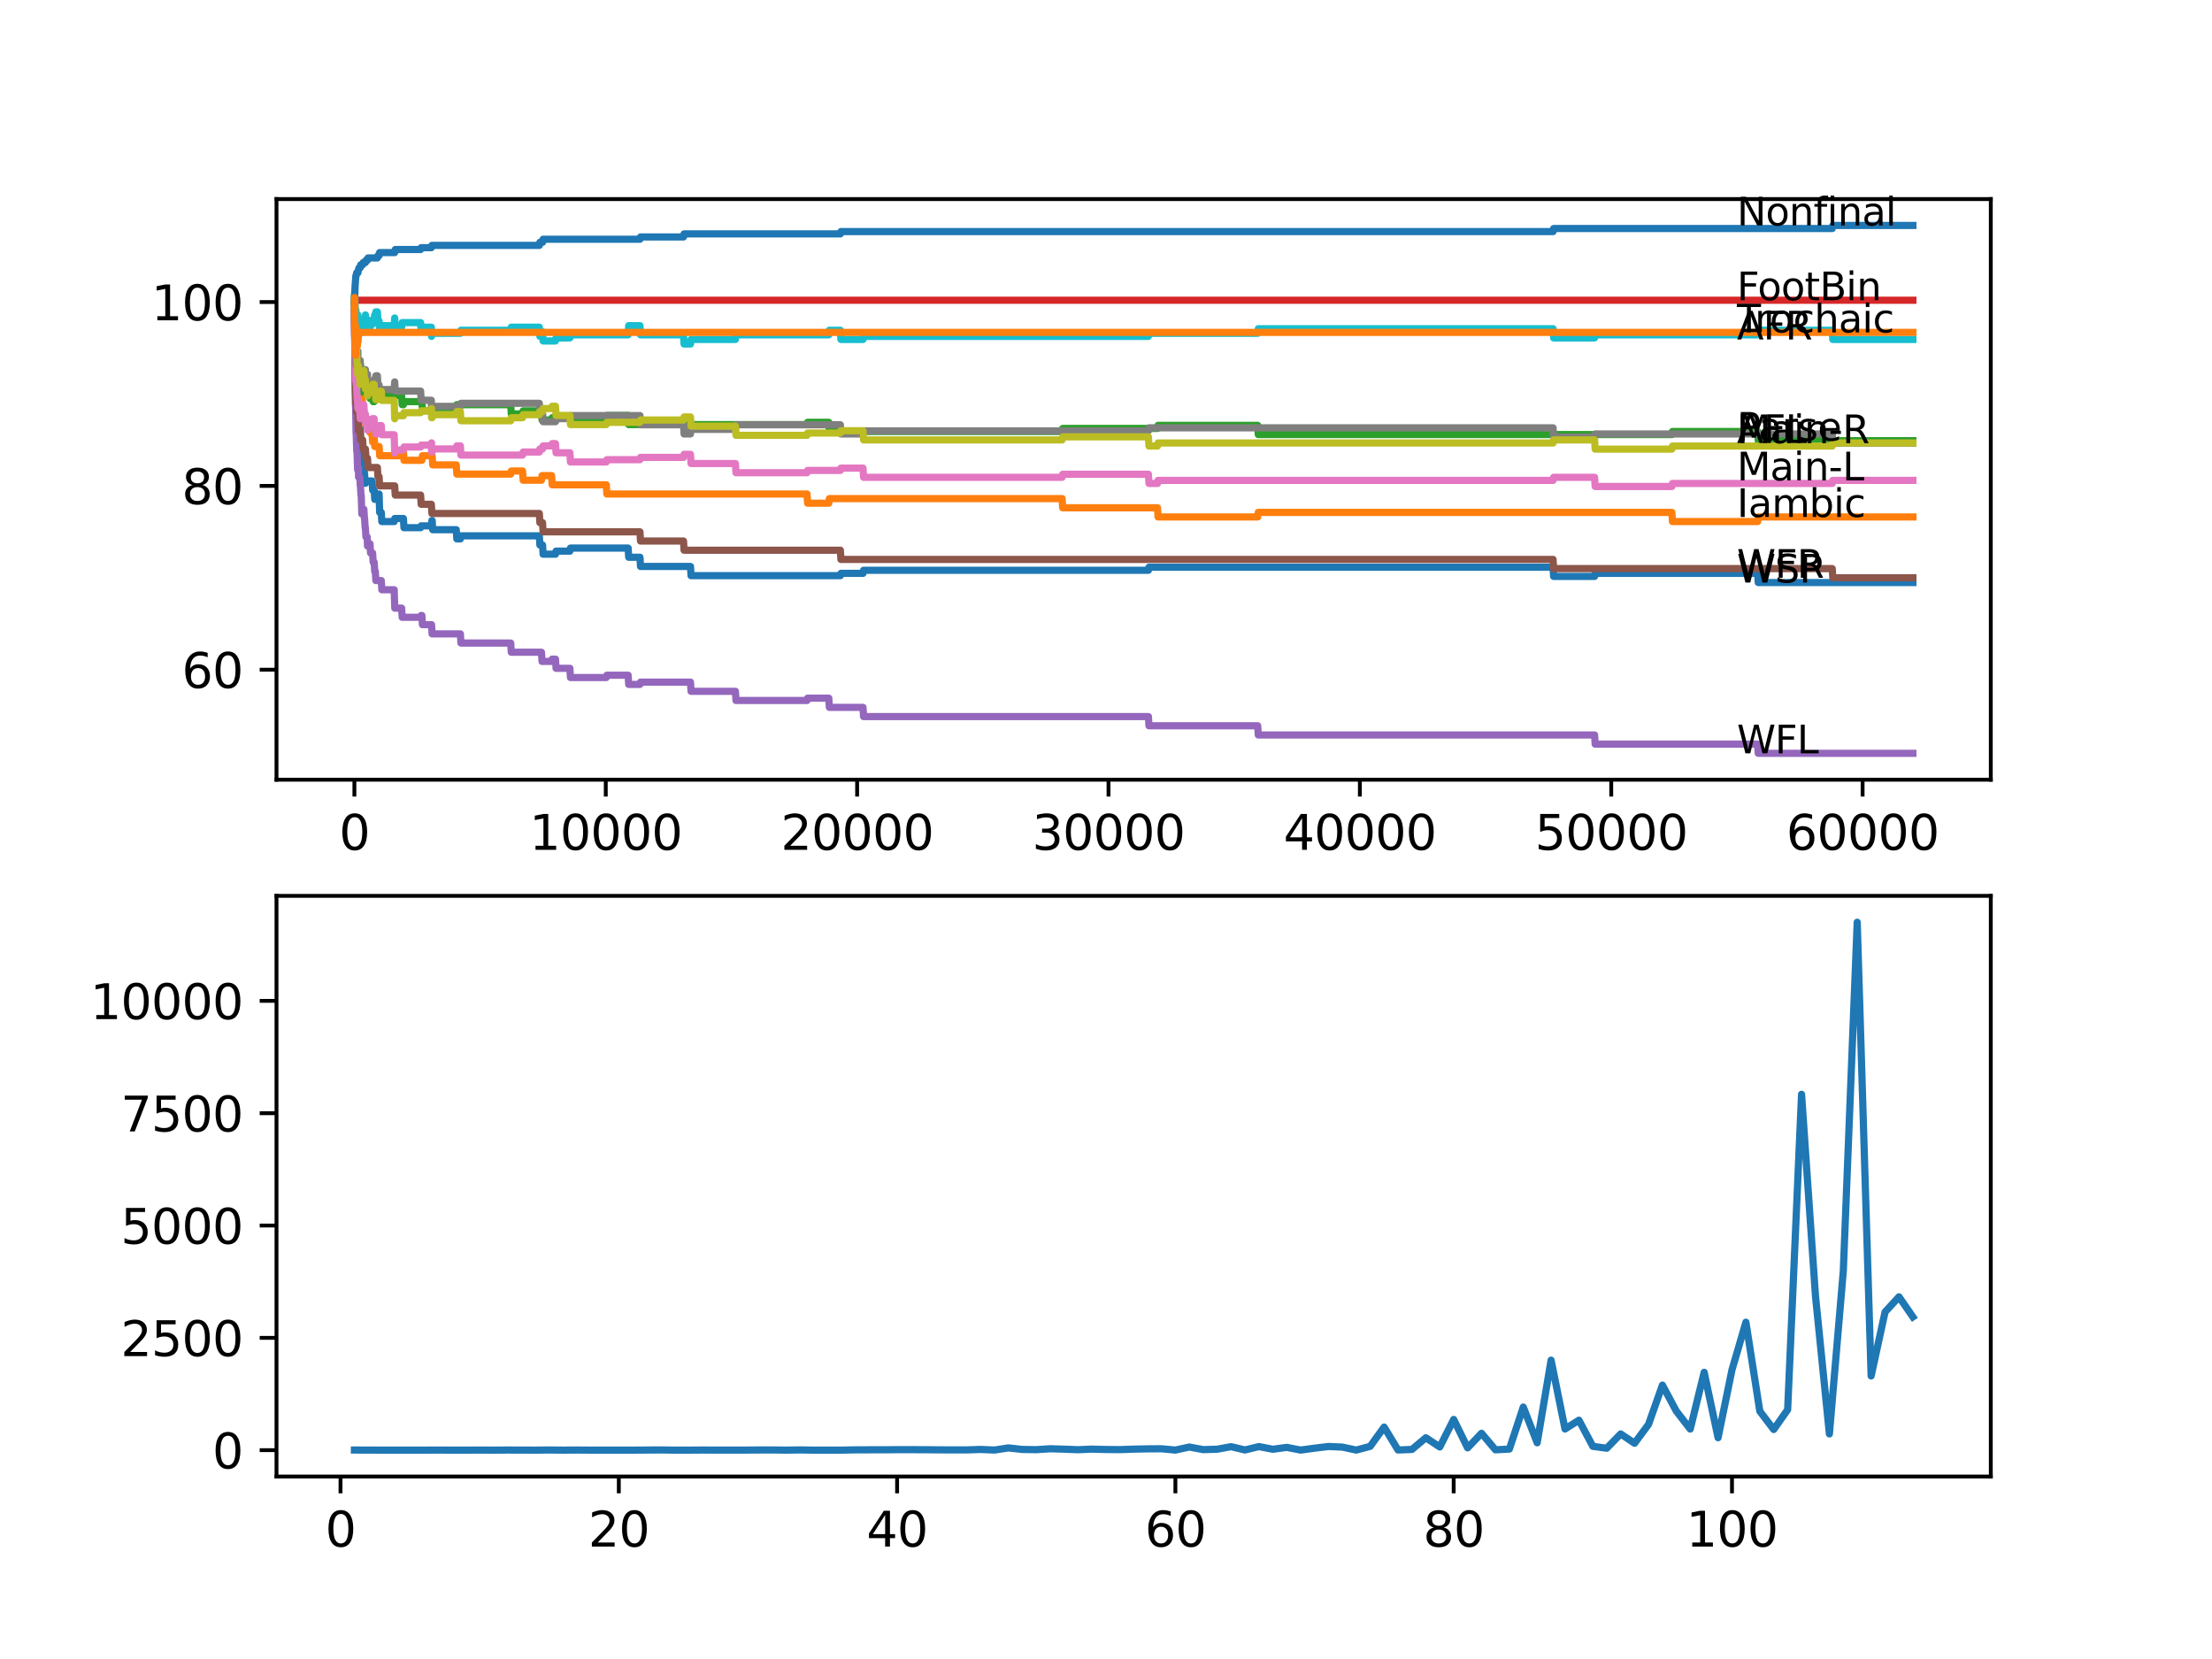 <?xml version="1.0" encoding="utf-8" standalone="no"?>
<!DOCTYPE svg PUBLIC "-//W3C//DTD SVG 1.1//EN"
  "http://www.w3.org/Graphics/SVG/1.1/DTD/svg11.dtd">
<svg xmlns:xlink="http://www.w3.org/1999/xlink" width="460.8pt" height="345.6pt" viewBox="0 0 460.8 345.6" xmlns="http://www.w3.org/2000/svg" version="1.1">
 <defs>
  <style type="text/css">*{stroke-linejoin: round; stroke-linecap: butt}</style>
 </defs>
 <g id="figure_1">
  <g id="patch_1">
   <path d="M 0 345.6 
L 460.8 345.6 
L 460.8 0 
L 0 0 
z
" style="fill: #ffffff"/>
  </g>
  <g id="axes_1">
   <g id="patch_2">
    <path d="M 57.6 162.432 
L 414.72 162.432 
L 414.72 41.472 
L 57.6 41.472 
z
" style="fill: #ffffff"/>
   </g>
   <g id="matplotlib.axis_1">
    <g id="xtick_1">
     <g id="line2d_1">
      <defs>
       <path id="mceac84583e" d="M 0 0 
L 0 3.5 
" style="stroke: #000000; stroke-width: 0.8"/>
      </defs>
      <g>
       <use xlink:href="#mceac84583e" x="73.827" y="162.432" style="stroke: #000000; stroke-width: 0.8"/>
      </g>
     </g>
     <g id="text_1">
      <!-- 0 -->
      <g transform="translate(70.646 177.03)scale(0.1 -0.1)">
       <defs>
        <path id="DejaVuSans-30" d="M 2034 4250 
Q 1547 4250 1301 3770 
Q 1056 3291 1056 2328 
Q 1056 1369 1301 889 
Q 1547 409 2034 409 
Q 2525 409 2770 889 
Q 3016 1369 3016 2328 
Q 3016 3291 2770 3770 
Q 2525 4250 2034 4250 
z
M 2034 4750 
Q 2819 4750 3233 4129 
Q 3647 3509 3647 2328 
Q 3647 1150 3233 529 
Q 2819 -91 2034 -91 
Q 1250 -91 836 529 
Q 422 1150 422 2328 
Q 422 3509 836 4129 
Q 1250 4750 2034 4750 
z
" transform="scale(0.016)"/>
       </defs>
       <use xlink:href="#DejaVuSans-30"/>
      </g>
     </g>
    </g>
    <g id="xtick_2">
     <g id="line2d_2">
      <g>
       <use xlink:href="#mceac84583e" x="126.192" y="162.432" style="stroke: #000000; stroke-width: 0.8"/>
      </g>
     </g>
     <g id="text_2">
      <!-- 10000 -->
      <g transform="translate(110.286 177.03)scale(0.1 -0.1)">
       <defs>
        <path id="DejaVuSans-31" d="M 794 531 
L 1825 531 
L 1825 4091 
L 703 3866 
L 703 4441 
L 1819 4666 
L 2450 4666 
L 2450 531 
L 3481 531 
L 3481 0 
L 794 0 
L 794 531 
z
" transform="scale(0.016)"/>
       </defs>
       <use xlink:href="#DejaVuSans-31"/>
       <use xlink:href="#DejaVuSans-30" x="63.623"/>
       <use xlink:href="#DejaVuSans-30" x="127.246"/>
       <use xlink:href="#DejaVuSans-30" x="190.869"/>
       <use xlink:href="#DejaVuSans-30" x="254.492"/>
      </g>
     </g>
    </g>
    <g id="xtick_3">
     <g id="line2d_3">
      <g>
       <use xlink:href="#mceac84583e" x="178.556" y="162.432" style="stroke: #000000; stroke-width: 0.8"/>
      </g>
     </g>
     <g id="text_3">
      <!-- 20000 -->
      <g transform="translate(162.65 177.03)scale(0.1 -0.1)">
       <defs>
        <path id="DejaVuSans-32" d="M 1228 531 
L 3431 531 
L 3431 0 
L 469 0 
L 469 531 
Q 828 903 1448 1529 
Q 2069 2156 2228 2338 
Q 2531 2678 2651 2914 
Q 2772 3150 2772 3378 
Q 2772 3750 2511 3984 
Q 2250 4219 1831 4219 
Q 1534 4219 1204 4116 
Q 875 4013 500 3803 
L 500 4441 
Q 881 4594 1212 4672 
Q 1544 4750 1819 4750 
Q 2544 4750 2975 4387 
Q 3406 4025 3406 3419 
Q 3406 3131 3298 2873 
Q 3191 2616 2906 2266 
Q 2828 2175 2409 1742 
Q 1991 1309 1228 531 
z
" transform="scale(0.016)"/>
       </defs>
       <use xlink:href="#DejaVuSans-32"/>
       <use xlink:href="#DejaVuSans-30" x="63.623"/>
       <use xlink:href="#DejaVuSans-30" x="127.246"/>
       <use xlink:href="#DejaVuSans-30" x="190.869"/>
       <use xlink:href="#DejaVuSans-30" x="254.492"/>
      </g>
     </g>
    </g>
    <g id="xtick_4">
     <g id="line2d_4">
      <g>
       <use xlink:href="#mceac84583e" x="230.921" y="162.432" style="stroke: #000000; stroke-width: 0.8"/>
      </g>
     </g>
     <g id="text_4">
      <!-- 30000 -->
      <g transform="translate(215.015 177.03)scale(0.1 -0.1)">
       <defs>
        <path id="DejaVuSans-33" d="M 2597 2516 
Q 3050 2419 3304 2112 
Q 3559 1806 3559 1356 
Q 3559 666 3084 287 
Q 2609 -91 1734 -91 
Q 1441 -91 1130 -33 
Q 819 25 488 141 
L 488 750 
Q 750 597 1062 519 
Q 1375 441 1716 441 
Q 2309 441 2620 675 
Q 2931 909 2931 1356 
Q 2931 1769 2642 2001 
Q 2353 2234 1838 2234 
L 1294 2234 
L 1294 2753 
L 1863 2753 
Q 2328 2753 2575 2939 
Q 2822 3125 2822 3475 
Q 2822 3834 2567 4026 
Q 2313 4219 1838 4219 
Q 1578 4219 1281 4162 
Q 984 4106 628 3988 
L 628 4550 
Q 988 4650 1302 4700 
Q 1616 4750 1894 4750 
Q 2613 4750 3031 4423 
Q 3450 4097 3450 3541 
Q 3450 3153 3228 2886 
Q 3006 2619 2597 2516 
z
" transform="scale(0.016)"/>
       </defs>
       <use xlink:href="#DejaVuSans-33"/>
       <use xlink:href="#DejaVuSans-30" x="63.623"/>
       <use xlink:href="#DejaVuSans-30" x="127.246"/>
       <use xlink:href="#DejaVuSans-30" x="190.869"/>
       <use xlink:href="#DejaVuSans-30" x="254.492"/>
      </g>
     </g>
    </g>
    <g id="xtick_5">
     <g id="line2d_5">
      <g>
       <use xlink:href="#mceac84583e" x="283.285" y="162.432" style="stroke: #000000; stroke-width: 0.8"/>
      </g>
     </g>
     <g id="text_5">
      <!-- 40000 -->
      <g transform="translate(267.379 177.03)scale(0.1 -0.1)">
       <defs>
        <path id="DejaVuSans-34" d="M 2419 4116 
L 825 1625 
L 2419 1625 
L 2419 4116 
z
M 2253 4666 
L 3047 4666 
L 3047 1625 
L 3713 1625 
L 3713 1100 
L 3047 1100 
L 3047 0 
L 2419 0 
L 2419 1100 
L 313 1100 
L 313 1709 
L 2253 4666 
z
" transform="scale(0.016)"/>
       </defs>
       <use xlink:href="#DejaVuSans-34"/>
       <use xlink:href="#DejaVuSans-30" x="63.623"/>
       <use xlink:href="#DejaVuSans-30" x="127.246"/>
       <use xlink:href="#DejaVuSans-30" x="190.869"/>
       <use xlink:href="#DejaVuSans-30" x="254.492"/>
      </g>
     </g>
    </g>
    <g id="xtick_6">
     <g id="line2d_6">
      <g>
       <use xlink:href="#mceac84583e" x="335.65" y="162.432" style="stroke: #000000; stroke-width: 0.8"/>
      </g>
     </g>
     <g id="text_6">
      <!-- 50000 -->
      <g transform="translate(319.744 177.03)scale(0.1 -0.1)">
       <defs>
        <path id="DejaVuSans-35" d="M 691 4666 
L 3169 4666 
L 3169 4134 
L 1269 4134 
L 1269 2991 
Q 1406 3038 1543 3061 
Q 1681 3084 1819 3084 
Q 2600 3084 3056 2656 
Q 3513 2228 3513 1497 
Q 3513 744 3044 326 
Q 2575 -91 1722 -91 
Q 1428 -91 1123 -41 
Q 819 9 494 109 
L 494 744 
Q 775 591 1075 516 
Q 1375 441 1709 441 
Q 2250 441 2565 725 
Q 2881 1009 2881 1497 
Q 2881 1984 2565 2268 
Q 2250 2553 1709 2553 
Q 1456 2553 1204 2497 
Q 953 2441 691 2322 
L 691 4666 
z
" transform="scale(0.016)"/>
       </defs>
       <use xlink:href="#DejaVuSans-35"/>
       <use xlink:href="#DejaVuSans-30" x="63.623"/>
       <use xlink:href="#DejaVuSans-30" x="127.246"/>
       <use xlink:href="#DejaVuSans-30" x="190.869"/>
       <use xlink:href="#DejaVuSans-30" x="254.492"/>
      </g>
     </g>
    </g>
    <g id="xtick_7">
     <g id="line2d_7">
      <g>
       <use xlink:href="#mceac84583e" x="388.014" y="162.432" style="stroke: #000000; stroke-width: 0.8"/>
      </g>
     </g>
     <g id="text_7">
      <!-- 60000 -->
      <g transform="translate(372.108 177.03)scale(0.1 -0.1)">
       <defs>
        <path id="DejaVuSans-36" d="M 2113 2584 
Q 1688 2584 1439 2293 
Q 1191 2003 1191 1497 
Q 1191 994 1439 701 
Q 1688 409 2113 409 
Q 2538 409 2786 701 
Q 3034 994 3034 1497 
Q 3034 2003 2786 2293 
Q 2538 2584 2113 2584 
z
M 3366 4563 
L 3366 3988 
Q 3128 4100 2886 4159 
Q 2644 4219 2406 4219 
Q 1781 4219 1451 3797 
Q 1122 3375 1075 2522 
Q 1259 2794 1537 2939 
Q 1816 3084 2150 3084 
Q 2853 3084 3261 2657 
Q 3669 2231 3669 1497 
Q 3669 778 3244 343 
Q 2819 -91 2113 -91 
Q 1303 -91 875 529 
Q 447 1150 447 2328 
Q 447 3434 972 4092 
Q 1497 4750 2381 4750 
Q 2619 4750 2861 4703 
Q 3103 4656 3366 4563 
z
" transform="scale(0.016)"/>
       </defs>
       <use xlink:href="#DejaVuSans-36"/>
       <use xlink:href="#DejaVuSans-30" x="63.623"/>
       <use xlink:href="#DejaVuSans-30" x="127.246"/>
       <use xlink:href="#DejaVuSans-30" x="190.869"/>
       <use xlink:href="#DejaVuSans-30" x="254.492"/>
      </g>
     </g>
    </g>
   </g>
   <g id="matplotlib.axis_2">
    <g id="ytick_1">
     <g id="line2d_8">
      <defs>
       <path id="m16ebd182cb" d="M 0 0 
L -3.5 0 
" style="stroke: #000000; stroke-width: 0.8"/>
      </defs>
      <g>
       <use xlink:href="#m16ebd182cb" x="57.6" y="139.511" style="stroke: #000000; stroke-width: 0.8"/>
      </g>
     </g>
     <g id="text_8">
      <!-- 60 -->
      <g transform="translate(37.875 143.31)scale(0.1 -0.1)">
       <use xlink:href="#DejaVuSans-36"/>
       <use xlink:href="#DejaVuSans-30" x="63.623"/>
      </g>
     </g>
    </g>
    <g id="ytick_2">
     <g id="line2d_9">
      <g>
       <use xlink:href="#m16ebd182cb" x="57.6" y="101.218" style="stroke: #000000; stroke-width: 0.8"/>
      </g>
     </g>
     <g id="text_9">
      <!-- 80 -->
      <g transform="translate(37.875 105.017)scale(0.1 -0.1)">
       <defs>
        <path id="DejaVuSans-38" d="M 2034 2216 
Q 1584 2216 1326 1975 
Q 1069 1734 1069 1313 
Q 1069 891 1326 650 
Q 1584 409 2034 409 
Q 2484 409 2743 651 
Q 3003 894 3003 1313 
Q 3003 1734 2745 1975 
Q 2488 2216 2034 2216 
z
M 1403 2484 
Q 997 2584 770 2862 
Q 544 3141 544 3541 
Q 544 4100 942 4425 
Q 1341 4750 2034 4750 
Q 2731 4750 3128 4425 
Q 3525 4100 3525 3541 
Q 3525 3141 3298 2862 
Q 3072 2584 2669 2484 
Q 3125 2378 3379 2068 
Q 3634 1759 3634 1313 
Q 3634 634 3220 271 
Q 2806 -91 2034 -91 
Q 1263 -91 848 271 
Q 434 634 434 1313 
Q 434 1759 690 2068 
Q 947 2378 1403 2484 
z
M 1172 3481 
Q 1172 3119 1398 2916 
Q 1625 2713 2034 2713 
Q 2441 2713 2670 2916 
Q 2900 3119 2900 3481 
Q 2900 3844 2670 4047 
Q 2441 4250 2034 4250 
Q 1625 4250 1398 4047 
Q 1172 3844 1172 3481 
z
" transform="scale(0.016)"/>
       </defs>
       <use xlink:href="#DejaVuSans-38"/>
       <use xlink:href="#DejaVuSans-30" x="63.623"/>
      </g>
     </g>
    </g>
    <g id="ytick_3">
     <g id="line2d_10">
      <g>
       <use xlink:href="#m16ebd182cb" x="57.6" y="62.925" style="stroke: #000000; stroke-width: 0.8"/>
      </g>
     </g>
     <g id="text_10">
      <!-- 100 -->
      <g transform="translate(31.512 66.725)scale(0.1 -0.1)">
       <use xlink:href="#DejaVuSans-31"/>
       <use xlink:href="#DejaVuSans-30" x="63.623"/>
       <use xlink:href="#DejaVuSans-30" x="127.246"/>
      </g>
     </g>
    </g>
   </g>
   <g id="line2d_11">
    <path d="M 73.833 64.84 
L 73.843 64.84 
L 73.985 77.285 
L 73.99 77.285 
L 74.084 84.465 
L 74.11 82.55 
L 74.189 82.55 
L 74.199 81.593 
L 74.241 85.422 
L 74.283 84.784 
L 74.32 84.784 
L 74.435 86.699 
L 74.524 85.741 
L 74.529 87.656 
L 74.54 87.656 
L 74.671 87.656 
L 74.686 87.273 
L 74.692 89.188 
L 74.76 89.188 
L 75.032 89.188 
L 75.152 93.017 
L 75.367 93.017 
L 75.482 94.932 
L 75.618 94.932 
L 75.734 96.846 
L 75.802 96.846 
L 75.917 98.761 
L 75.953 98.761 
L 76.069 100.676 
L 76.126 100.676 
L 76.241 100.197 
L 77.514 100.197 
L 77.629 102.112 
L 77.954 102.112 
L 78.069 104.026 
L 78.184 104.026 
L 78.299 103.388 
L 78.614 103.388 
L 78.729 102.909 
L 78.97 102.909 
L 79.09 106.739 
L 79.425 106.739 
L 79.54 108.653 
L 82.117 108.653 
L 82.232 108.015 
L 84.039 108.015 
L 84.154 109.93 
L 87.62 109.93 
L 87.735 109.547 
L 89.856 109.547 
L 89.977 108.43 
L 90.024 108.43 
L 90.139 110.344 
L 95.046 110.344 
L 95.161 112.259 
L 95.904 112.259 
L 96.02 111.621 
L 112.352 111.621 
L 112.467 113.536 
L 113.022 113.536 
L 113.138 115.45 
L 115.719 115.45 
L 115.834 114.812 
L 118.72 114.812 
L 118.835 114.174 
L 130.852 114.174 
L 130.968 116.088 
L 133.314 116.088 
L 133.429 118.003 
L 143.839 118.003 
L 143.954 119.918 
L 175.064 119.918 
L 175.179 119.439 
L 179.782 119.439 
L 179.897 118.801 
L 239.236 118.801 
L 239.352 118.163 
L 323.533 118.163 
L 323.648 120.077 
L 332.183 120.077 
L 332.299 119.439 
L 366.157 119.439 
L 366.273 121.354 
L 398.487 121.354 
L 398.487 121.354 
" clip-path="url(#p32a0a35105)" style="fill: none; stroke: #1f77b4; stroke-width: 1.5; stroke-linecap: square"/>
   </g>
   <g id="line2d_12">
    <path d="M 73.833 62.925 
L 73.843 62.925 
L 73.979 72.116 
L 73.99 72.116 
L 74.105 77.381 
L 74.11 76.424 
L 74.126 76.424 
L 74.199 74.509 
L 74.163 77.381 
L 74.236 76.424 
L 74.356 80.253 
L 74.377 80.253 
L 74.435 79.615 
L 74.44 81.529 
L 74.477 81.529 
L 74.524 81.529 
L 74.644 85.359 
L 75.089 85.359 
L 75.205 84.401 
L 75.252 84.401 
L 75.372 82.487 
L 75.419 82.487 
L 75.535 84.401 
L 75.618 84.401 
L 75.739 88.23 
L 75.953 88.23 
L 76.069 87.273 
L 76.666 87.273 
L 76.781 89.188 
L 77.074 89.188 
L 77.095 88.23 
L 77.1 90.145 
L 77.179 90.145 
L 77.514 90.145 
L 77.619 92.06 
L 77.624 91.102 
L 77.954 91.102 
L 78.069 93.017 
L 78.98 93.017 
L 79.095 94.932 
L 83.667 94.932 
L 83.782 93.974 
L 84.039 93.974 
L 84.154 95.889 
L 87.887 95.889 
L 88.003 94.932 
L 90.024 94.932 
L 90.139 96.846 
L 95.046 96.846 
L 95.161 98.761 
L 106.393 98.761 
L 106.508 98.123 
L 108.859 98.123 
L 108.975 100.037 
L 112.797 100.037 
L 112.912 99.08 
L 114.913 99.08 
L 115.028 100.995 
L 126.302 100.995 
L 126.417 102.909 
L 168.115 102.909 
L 168.23 104.824 
L 172.655 104.824 
L 172.77 103.867 
L 221.26 103.867 
L 221.375 105.781 
L 241.127 105.781 
L 241.242 107.696 
L 262.004 107.696 
L 262.12 106.739 
L 348.285 106.739 
L 348.401 108.653 
L 366.157 108.653 
L 366.273 107.696 
L 398.487 107.696 
L 398.487 107.696 
" clip-path="url(#p32a0a35105)" style="fill: none; stroke: #ff7f0e; stroke-width: 1.5; stroke-linecap: square"/>
   </g>
   <g id="line2d_13">
    <path d="M 73.833 64.84 
L 73.843 64.84 
L 73.943 71.222 
L 73.969 70.744 
L 73.99 70.105 
L 73.995 72.02 
L 74.068 72.02 
L 74.105 72.02 
L 74.199 77.764 
L 74.225 77.126 
L 74.32 77.126 
L 74.435 76.487 
L 74.524 76.487 
L 74.639 75.849 
L 75.089 75.849 
L 75.205 77.764 
L 75.252 77.764 
L 75.372 81.593 
L 75.419 81.593 
L 75.535 80.955 
L 75.618 80.955 
L 75.734 79.838 
L 75.953 79.838 
L 76.069 81.753 
L 76.666 81.753 
L 76.781 81.114 
L 77.074 81.114 
L 77.095 83.029 
L 77.184 82.391 
L 77.514 82.391 
L 77.619 81.753 
L 77.734 83.667 
L 77.954 83.667 
L 78.069 83.029 
L 78.98 83.029 
L 79.095 82.391 
L 83.667 82.391 
L 83.782 84.305 
L 84.039 84.305 
L 84.154 83.667 
L 87.887 83.667 
L 88.003 85.582 
L 90.024 85.582 
L 90.139 84.944 
L 95.046 84.944 
L 95.161 84.305 
L 106.393 84.305 
L 106.508 86.22 
L 108.859 86.22 
L 108.975 85.582 
L 112.797 85.582 
L 112.912 87.497 
L 114.913 87.497 
L 115.028 87.018 
L 126.302 87.018 
L 126.417 86.539 
L 130.852 86.539 
L 130.968 88.454 
L 168.115 88.454 
L 168.23 87.975 
L 172.655 87.975 
L 172.77 89.89 
L 221.26 89.89 
L 221.375 89.252 
L 241.127 89.252 
L 241.242 88.613 
L 262.004 88.613 
L 262.12 90.528 
L 348.285 90.528 
L 348.401 89.89 
L 366.157 89.89 
L 366.273 91.804 
L 398.487 91.804 
L 398.487 91.804 
" clip-path="url(#p32a0a35105)" style="fill: none; stroke: #2ca02c; stroke-width: 1.5; stroke-linecap: square"/>
   </g>
   <g id="line2d_14">
    <path d="M 73.833 62.925 
L 73.937 62.925 
L 74.053 62.543 
L 398.487 62.543 
L 398.487 62.543 
" clip-path="url(#p32a0a35105)" style="fill: none; stroke: #d62728; stroke-width: 1.5; stroke-linecap: square"/>
   </g>
   <g id="line2d_15">
    <path d="M 73.833 64.84 
L 73.859 64.84 
L 73.864 64.361 
L 73.88 70.105 
L 73.896 70.105 
L 74.037 82.55 
L 74.047 82.55 
L 74.178 90.209 
L 74.199 90.209 
L 74.32 94.038 
L 74.377 94.038 
L 74.498 97.867 
L 74.671 97.867 
L 74.686 97.485 
L 74.692 99.399 
L 74.76 99.399 
L 74.948 99.399 
L 75.063 101.314 
L 75.089 101.314 
L 75.205 103.228 
L 75.252 103.228 
L 75.372 107.058 
L 75.54 107.058 
L 75.655 106.579 
L 75.681 106.579 
L 75.796 106.1 
L 75.802 106.1 
L 75.917 108.015 
L 75.953 108.015 
L 76.069 109.93 
L 76.116 109.93 
L 76.231 111.844 
L 76.493 111.844 
L 76.556 113.759 
L 76.603 113.28 
L 77.074 113.28 
L 77.189 115.195 
L 77.619 115.195 
L 77.734 117.109 
L 77.943 117.109 
L 78.059 119.024 
L 78.184 119.024 
L 78.299 120.939 
L 79.425 120.939 
L 79.54 122.853 
L 82.117 122.853 
L 82.237 126.683 
L 83.667 126.683 
L 83.782 128.597 
L 87.62 128.597 
L 87.735 128.214 
L 87.887 128.214 
L 88.003 130.129 
L 89.898 130.129 
L 90.013 132.044 
L 95.904 132.044 
L 96.02 133.958 
L 106.393 133.958 
L 106.508 135.873 
L 112.797 135.873 
L 112.912 137.788 
L 114.913 137.788 
L 115.028 137.309 
L 115.719 137.309 
L 115.834 139.223 
L 118.72 139.223 
L 118.835 141.138 
L 126.302 141.138 
L 126.417 140.659 
L 130.852 140.659 
L 130.968 142.574 
L 133.314 142.574 
L 133.429 142.095 
L 143.839 142.095 
L 143.954 144.01 
L 153.202 144.01 
L 153.317 145.925 
L 168.115 145.925 
L 168.23 145.446 
L 172.655 145.446 
L 172.77 147.361 
L 179.782 147.361 
L 179.897 149.275 
L 239.236 149.275 
L 239.352 151.19 
L 262.004 151.19 
L 262.12 153.105 
L 332.183 153.105 
L 332.299 155.019 
L 366.157 155.019 
L 366.273 156.934 
L 398.487 156.934 
L 398.487 156.934 
" clip-path="url(#p32a0a35105)" style="fill: none; stroke: #9467bd; stroke-width: 1.5; stroke-linecap: square"/>
   </g>
   <g id="line2d_16">
    <path d="M 73.833 62.925 
L 73.843 62.925 
L 73.995 78.242 
L 74 78.242 
L 74.126 83.986 
L 74.184 83.986 
L 74.299 85.901 
L 74.555 85.901 
L 74.676 89.73 
L 75.032 89.73 
L 75.147 91.645 
L 75.54 91.645 
L 75.655 93.56 
L 76.126 93.56 
L 76.241 95.474 
L 76.556 95.474 
L 76.671 97.389 
L 78.614 97.389 
L 78.729 99.303 
L 78.97 99.303 
L 79.085 101.218 
L 82.222 101.218 
L 82.337 103.133 
L 87.62 103.133 
L 87.735 105.047 
L 89.856 105.047 
L 89.971 106.962 
L 112.352 106.962 
L 112.467 108.877 
L 113.022 108.877 
L 113.138 110.791 
L 133.314 110.791 
L 133.429 112.706 
L 142.388 112.706 
L 142.504 114.62 
L 175.064 114.62 
L 175.179 116.535 
L 323.533 116.535 
L 323.648 118.45 
L 381.689 118.45 
L 381.804 120.364 
L 398.487 120.364 
L 398.487 120.364 
" clip-path="url(#p32a0a35105)" style="fill: none; stroke: #8c564b; stroke-width: 1.5; stroke-linecap: square"/>
   </g>
   <g id="line2d_17">
    <path d="M 73.833 64.84 
L 73.843 64.84 
L 73.864 63.883 
L 73.88 69.627 
L 73.896 68.988 
L 74 74.669 
L 74.016 74.19 
L 74.021 74.19 
L 74.074 79.296 
L 74.142 78.657 
L 74.184 78.657 
L 74.199 78.019 
L 74.205 79.934 
L 74.278 79.934 
L 74.393 83.125 
L 74.487 83.125 
L 74.524 85.039 
L 74.597 83.763 
L 74.671 83.763 
L 74.686 83.38 
L 74.692 85.295 
L 74.76 85.295 
L 74.948 85.295 
L 75.032 87.209 
L 75.058 86.571 
L 75.419 86.571 
L 75.535 85.933 
L 75.54 85.933 
L 75.66 84.816 
L 75.681 84.816 
L 75.796 84.337 
L 75.802 84.337 
L 75.917 86.252 
L 76.116 86.252 
L 76.126 88.167 
L 76.226 87.688 
L 76.493 87.688 
L 76.556 89.603 
L 76.603 89.124 
L 76.666 89.124 
L 76.781 88.486 
L 77.095 88.486 
L 77.21 87.848 
L 77.514 87.848 
L 77.629 87.209 
L 77.943 87.209 
L 77.954 89.124 
L 78.053 88.486 
L 78.184 88.486 
L 78.299 90.4 
L 78.614 90.4 
L 78.729 89.922 
L 78.97 89.922 
L 79.09 88.645 
L 79.425 88.645 
L 79.54 90.56 
L 82.117 90.56 
L 82.222 94.389 
L 82.232 93.751 
L 84.039 93.751 
L 84.154 93.113 
L 87.62 93.113 
L 87.735 92.73 
L 89.856 92.73 
L 89.898 92.251 
L 89.903 94.166 
L 89.951 94.166 
L 90.024 94.166 
L 90.139 93.528 
L 95.046 93.528 
L 95.161 92.889 
L 95.904 92.889 
L 96.02 94.804 
L 108.859 94.804 
L 108.975 94.166 
L 112.352 94.166 
L 112.467 93.528 
L 113.022 93.528 
L 113.138 92.889 
L 114.913 92.889 
L 115.028 92.411 
L 115.719 92.411 
L 115.834 94.325 
L 118.72 94.325 
L 118.835 96.24 
L 126.302 96.24 
L 126.417 95.761 
L 133.314 95.761 
L 133.429 95.283 
L 142.388 95.283 
L 142.504 94.644 
L 143.839 94.644 
L 143.954 96.559 
L 153.202 96.559 
L 153.317 98.474 
L 168.115 98.474 
L 168.23 97.995 
L 175.064 97.995 
L 175.179 97.516 
L 179.782 97.516 
L 179.897 99.431 
L 221.26 99.431 
L 221.375 98.793 
L 239.236 98.793 
L 239.352 100.707 
L 241.127 100.707 
L 241.242 100.069 
L 323.533 100.069 
L 323.648 99.431 
L 332.183 99.431 
L 332.299 101.346 
L 348.285 101.346 
L 348.401 100.707 
L 381.689 100.707 
L 381.804 100.069 
L 398.487 100.069 
L 398.487 100.069 
" clip-path="url(#p32a0a35105)" style="fill: none; stroke: #e377c2; stroke-width: 1.5; stroke-linecap: square"/>
   </g>
   <g id="line2d_18">
    <path d="M 73.833 62.287 
L 73.843 62.287 
L 73.969 70.456 
L 73.974 69.818 
L 73.985 69.818 
L 74 68.382 
L 74.079 72.211 
L 74.152 72.211 
L 74.199 76.041 
L 74.267 75.402 
L 74.278 75.402 
L 74.398 74.126 
L 74.487 74.126 
L 74.555 73.169 
L 74.561 75.083 
L 74.592 75.083 
L 74.671 75.083 
L 74.686 76.998 
L 74.781 76.041 
L 74.948 76.041 
L 75.032 75.083 
L 75.037 76.998 
L 75.053 76.998 
L 75.54 76.998 
L 75.655 78.913 
L 75.802 78.913 
L 75.917 77.955 
L 76.116 77.955 
L 76.126 76.998 
L 76.132 78.913 
L 76.221 78.913 
L 76.493 78.913 
L 76.556 77.955 
L 76.561 79.87 
L 76.598 79.87 
L 77.943 79.87 
L 78.059 78.913 
L 78.184 78.913 
L 78.299 78.274 
L 78.614 78.274 
L 78.729 80.189 
L 78.97 80.189 
L 79.085 82.104 
L 79.425 82.104 
L 79.54 81.146 
L 82.117 81.146 
L 82.222 79.551 
L 82.337 81.465 
L 87.62 81.465 
L 87.735 83.38 
L 89.856 83.38 
L 89.898 85.295 
L 89.966 84.657 
L 95.904 84.657 
L 96.02 84.018 
L 112.352 84.018 
L 112.467 85.933 
L 113.022 85.933 
L 113.138 87.848 
L 115.719 87.848 
L 115.834 87.209 
L 118.72 87.209 
L 118.835 86.571 
L 133.314 86.571 
L 133.429 88.486 
L 142.388 88.486 
L 142.504 90.4 
L 143.839 90.4 
L 143.954 89.443 
L 153.202 89.443 
L 153.317 88.486 
L 175.064 88.486 
L 175.179 90.4 
L 179.782 90.4 
L 179.897 89.762 
L 239.236 89.762 
L 239.352 89.124 
L 323.533 89.124 
L 323.648 91.039 
L 332.183 91.039 
L 332.299 90.4 
L 381.689 90.4 
L 381.804 92.315 
L 398.487 92.315 
L 398.487 92.315 
" clip-path="url(#p32a0a35105)" style="fill: none; stroke: #7f7f7f; stroke-width: 1.5; stroke-linecap: square"/>
   </g>
   <g id="line2d_19">
    <path d="M 73.833 62.287 
L 73.843 62.287 
L 73.864 61.33 
L 73.901 66.053 
L 73.917 65.67 
L 73.927 65.67 
L 73.985 63.691 
L 74 67.521 
L 74.021 67.042 
L 74.074 72.148 
L 74.142 71.509 
L 74.184 71.509 
L 74.199 70.871 
L 74.205 72.786 
L 74.278 72.786 
L 74.393 75.977 
L 74.487 75.977 
L 74.524 77.891 
L 74.597 76.615 
L 74.671 76.615 
L 74.686 76.232 
L 74.692 78.147 
L 74.76 78.147 
L 74.948 78.147 
L 75.032 80.061 
L 75.058 79.423 
L 75.419 79.423 
L 75.535 78.785 
L 75.54 78.785 
L 75.66 77.668 
L 75.681 77.668 
L 75.796 77.189 
L 75.802 77.189 
L 75.917 79.104 
L 76.116 79.104 
L 76.126 81.019 
L 76.226 80.54 
L 76.493 80.54 
L 76.556 82.455 
L 76.603 81.976 
L 76.666 81.976 
L 76.781 81.338 
L 77.095 81.338 
L 77.21 80.7 
L 77.514 80.7 
L 77.629 80.061 
L 77.943 80.061 
L 77.954 81.976 
L 78.053 81.338 
L 78.184 81.338 
L 78.299 83.252 
L 78.614 83.252 
L 78.729 82.774 
L 78.97 82.774 
L 79.09 81.497 
L 79.425 81.497 
L 79.54 83.412 
L 82.117 83.412 
L 82.222 87.241 
L 82.232 86.603 
L 84.039 86.603 
L 84.154 85.965 
L 87.62 85.965 
L 87.735 85.582 
L 89.856 85.582 
L 89.898 85.103 
L 89.903 87.018 
L 89.951 87.018 
L 90.024 87.018 
L 90.139 86.38 
L 95.046 86.38 
L 95.161 85.741 
L 95.904 85.741 
L 96.02 87.656 
L 106.393 87.656 
L 106.508 87.018 
L 108.859 87.018 
L 108.975 86.38 
L 112.352 86.38 
L 112.467 85.741 
L 113.022 85.741 
L 113.138 85.103 
L 114.913 85.103 
L 115.028 84.625 
L 115.719 84.625 
L 115.834 86.539 
L 118.72 86.539 
L 118.835 88.454 
L 126.302 88.454 
L 126.417 87.975 
L 133.314 87.975 
L 133.429 87.497 
L 142.388 87.497 
L 142.504 86.858 
L 143.839 86.858 
L 143.954 88.773 
L 153.202 88.773 
L 153.317 90.688 
L 168.115 90.688 
L 168.23 90.209 
L 175.064 90.209 
L 175.179 89.73 
L 179.782 89.73 
L 179.897 91.645 
L 221.26 91.645 
L 221.375 91.007 
L 239.236 91.007 
L 239.352 92.921 
L 241.127 92.921 
L 241.242 92.283 
L 323.533 92.283 
L 323.648 91.645 
L 332.183 91.645 
L 332.299 93.56 
L 348.285 93.56 
L 348.401 92.921 
L 381.689 92.921 
L 381.804 92.283 
L 398.487 92.283 
L 398.487 92.283 
" clip-path="url(#p32a0a35105)" style="fill: none; stroke: #bcbd22; stroke-width: 1.5; stroke-linecap: square"/>
   </g>
   <g id="line2d_20">
    <path d="M 73.833 62.287 
L 73.843 62.287 
L 73.927 60.405 
L 73.864 63.723 
L 73.943 61.936 
L 73.969 65.765 
L 74.058 65.287 
L 74.152 64.649 
L 74.079 66.563 
L 74.157 66.563 
L 74.184 66.563 
L 74.199 68.478 
L 74.294 67.201 
L 74.377 67.201 
L 74.498 65.606 
L 74.555 65.606 
L 74.676 69.435 
L 74.686 69.435 
L 74.801 68.478 
L 74.948 68.478 
L 75.032 67.521 
L 75.037 69.435 
L 75.053 69.435 
L 75.089 69.435 
L 75.205 68.478 
L 75.252 68.478 
L 75.372 66.563 
L 75.54 66.563 
L 75.655 68.478 
L 75.802 68.478 
L 75.917 67.521 
L 75.953 67.521 
L 76.069 66.563 
L 76.116 66.563 
L 76.126 65.606 
L 76.132 67.521 
L 76.221 67.521 
L 76.493 67.521 
L 76.556 66.563 
L 76.561 68.478 
L 76.598 68.478 
L 77.074 68.478 
L 77.189 67.521 
L 77.619 67.521 
L 77.734 66.563 
L 77.943 66.563 
L 78.059 65.606 
L 78.184 65.606 
L 78.299 64.968 
L 78.614 64.968 
L 78.729 66.882 
L 78.97 66.882 
L 79.085 68.797 
L 79.425 68.797 
L 79.54 67.84 
L 82.117 67.84 
L 82.222 66.244 
L 82.337 68.159 
L 83.667 68.159 
L 83.782 67.201 
L 87.62 67.201 
L 87.735 69.116 
L 87.887 69.116 
L 88.003 68.159 
L 89.856 68.159 
L 89.898 70.073 
L 89.966 69.435 
L 95.904 69.435 
L 96.02 68.797 
L 106.393 68.797 
L 106.508 68.159 
L 112.352 68.159 
L 112.467 70.073 
L 112.797 70.073 
L 112.912 69.116 
L 113.022 69.116 
L 113.138 71.031 
L 115.719 71.031 
L 115.834 70.392 
L 118.72 70.392 
L 118.835 69.754 
L 130.852 69.754 
L 130.968 67.84 
L 133.314 67.84 
L 133.429 69.754 
L 142.388 69.754 
L 142.504 71.669 
L 143.839 71.669 
L 143.954 70.712 
L 153.202 70.712 
L 153.317 69.754 
L 172.655 69.754 
L 172.77 68.797 
L 175.064 68.797 
L 175.179 70.712 
L 179.782 70.712 
L 179.897 70.073 
L 239.236 70.073 
L 239.352 69.435 
L 262.004 69.435 
L 262.12 68.478 
L 323.533 68.478 
L 323.648 70.392 
L 332.183 70.392 
L 332.299 69.754 
L 366.157 69.754 
L 366.273 68.797 
L 381.689 68.797 
L 381.804 70.712 
L 398.487 70.712 
L 398.487 70.712 
" clip-path="url(#p32a0a35105)" style="fill: none; stroke: #17becf; stroke-width: 1.5; stroke-linecap: square"/>
   </g>
   <g id="line2d_21">
    <path d="M 73.833 62.925 
L 73.843 62.925 
L 73.99 59.224 
L 74 59.224 
L 74.126 57.469 
L 74.184 57.469 
L 74.299 56.831 
L 74.555 56.831 
L 74.671 56.192 
L 74.786 55.809 
L 75.032 55.809 
L 75.147 55.171 
L 75.54 55.171 
L 75.655 54.693 
L 76.126 54.693 
L 76.241 54.214 
L 76.556 54.214 
L 76.671 53.735 
L 78.614 53.735 
L 78.729 53.257 
L 78.97 53.257 
L 79.085 52.618 
L 82.222 52.618 
L 82.337 51.98 
L 87.62 51.98 
L 87.735 51.597 
L 89.856 51.597 
L 89.971 51.119 
L 112.352 51.119 
L 112.467 50.48 
L 113.022 50.48 
L 113.138 49.842 
L 133.314 49.842 
L 133.429 49.363 
L 142.388 49.363 
L 142.504 48.725 
L 175.064 48.725 
L 175.179 48.247 
L 323.533 48.247 
L 323.648 47.608 
L 381.689 47.608 
L 381.804 46.97 
L 398.487 46.97 
L 398.487 46.97 
" clip-path="url(#p32a0a35105)" style="fill: none; stroke: #1f77b4; stroke-width: 1.5; stroke-linecap: square"/>
   </g>
   <g id="line2d_22">
    <path d="M 73.833 62.925 
L 73.854 62.925 
L 73.864 61.968 
L 73.901 69.627 
L 73.937 67.329 
L 73.969 67.329 
L 74.084 74.03 
L 74.095 73.073 
L 74.189 68.286 
L 74.21 72.116 
L 74.236 72.116 
L 74.351 70.201 
L 74.377 70.201 
L 74.435 72.116 
L 74.487 71.158 
L 74.587 71.158 
L 74.702 69.244 
L 398.487 69.244 
L 398.487 69.244 
" clip-path="url(#p32a0a35105)" style="fill: none; stroke: #ff7f0e; stroke-width: 1.5; stroke-linecap: square"/>
   </g>
   <g id="patch_3">
    <path d="M 57.6 162.432 
L 57.6 41.472 
" style="fill: none; stroke: #000000; stroke-width: 0.8; stroke-linejoin: miter; stroke-linecap: square"/>
   </g>
   <g id="patch_4">
    <path d="M 414.72 162.432 
L 414.72 41.472 
" style="fill: none; stroke: #000000; stroke-width: 0.8; stroke-linejoin: miter; stroke-linecap: square"/>
   </g>
   <g id="patch_5">
    <path d="M 57.6 162.432 
L 414.72 162.432 
" style="fill: none; stroke: #000000; stroke-width: 0.8; stroke-linejoin: miter; stroke-linecap: square"/>
   </g>
   <g id="patch_6">
    <path d="M 57.6 41.472 
L 414.72 41.472 
" style="fill: none; stroke: #000000; stroke-width: 0.8; stroke-linejoin: miter; stroke-linecap: square"/>
   </g>
   <g id="text_11">
    <!-- WSP -->
    <g transform="translate(361.832 121.354)scale(0.08 -0.08)">
     <defs>
      <path id="DejaVuSans-57" d="M 213 4666 
L 850 4666 
L 1831 722 
L 2809 4666 
L 3519 4666 
L 4500 722 
L 5478 4666 
L 6119 4666 
L 4947 0 
L 4153 0 
L 3169 4050 
L 2175 0 
L 1381 0 
L 213 4666 
z
" transform="scale(0.016)"/>
      <path id="DejaVuSans-53" d="M 3425 4513 
L 3425 3897 
Q 3066 4069 2747 4153 
Q 2428 4238 2131 4238 
Q 1616 4238 1336 4038 
Q 1056 3838 1056 3469 
Q 1056 3159 1242 3001 
Q 1428 2844 1947 2747 
L 2328 2669 
Q 3034 2534 3370 2195 
Q 3706 1856 3706 1288 
Q 3706 609 3251 259 
Q 2797 -91 1919 -91 
Q 1588 -91 1214 -16 
Q 841 59 441 206 
L 441 856 
Q 825 641 1194 531 
Q 1563 422 1919 422 
Q 2459 422 2753 634 
Q 3047 847 3047 1241 
Q 3047 1584 2836 1778 
Q 2625 1972 2144 2069 
L 1759 2144 
Q 1053 2284 737 2584 
Q 422 2884 422 3419 
Q 422 4038 858 4394 
Q 1294 4750 2059 4750 
Q 2388 4750 2728 4690 
Q 3069 4631 3425 4513 
z
" transform="scale(0.016)"/>
      <path id="DejaVuSans-50" d="M 1259 4147 
L 1259 2394 
L 2053 2394 
Q 2494 2394 2734 2622 
Q 2975 2850 2975 3272 
Q 2975 3691 2734 3919 
Q 2494 4147 2053 4147 
L 1259 4147 
z
M 628 4666 
L 2053 4666 
Q 2838 4666 3239 4311 
Q 3641 3956 3641 3272 
Q 3641 2581 3239 2228 
Q 2838 1875 2053 1875 
L 1259 1875 
L 1259 0 
L 628 0 
L 628 4666 
z
" transform="scale(0.016)"/>
     </defs>
     <use xlink:href="#DejaVuSans-57"/>
     <use xlink:href="#DejaVuSans-53" x="98.877"/>
     <use xlink:href="#DejaVuSans-50" x="162.354"/>
    </g>
   </g>
   <g id="text_12">
    <!-- Iambic -->
    <g transform="translate(361.832 107.696)scale(0.08 -0.08)">
     <defs>
      <path id="DejaVuSans-49" d="M 628 4666 
L 1259 4666 
L 1259 0 
L 628 0 
L 628 4666 
z
" transform="scale(0.016)"/>
      <path id="DejaVuSans-61" d="M 2194 1759 
Q 1497 1759 1228 1600 
Q 959 1441 959 1056 
Q 959 750 1161 570 
Q 1363 391 1709 391 
Q 2188 391 2477 730 
Q 2766 1069 2766 1631 
L 2766 1759 
L 2194 1759 
z
M 3341 1997 
L 3341 0 
L 2766 0 
L 2766 531 
Q 2569 213 2275 61 
Q 1981 -91 1556 -91 
Q 1019 -91 701 211 
Q 384 513 384 1019 
Q 384 1609 779 1909 
Q 1175 2209 1959 2209 
L 2766 2209 
L 2766 2266 
Q 2766 2663 2505 2880 
Q 2244 3097 1772 3097 
Q 1472 3097 1187 3025 
Q 903 2953 641 2809 
L 641 3341 
Q 956 3463 1253 3523 
Q 1550 3584 1831 3584 
Q 2591 3584 2966 3190 
Q 3341 2797 3341 1997 
z
" transform="scale(0.016)"/>
      <path id="DejaVuSans-6d" d="M 3328 2828 
Q 3544 3216 3844 3400 
Q 4144 3584 4550 3584 
Q 5097 3584 5394 3201 
Q 5691 2819 5691 2113 
L 5691 0 
L 5113 0 
L 5113 2094 
Q 5113 2597 4934 2840 
Q 4756 3084 4391 3084 
Q 3944 3084 3684 2787 
Q 3425 2491 3425 1978 
L 3425 0 
L 2847 0 
L 2847 2094 
Q 2847 2600 2669 2842 
Q 2491 3084 2119 3084 
Q 1678 3084 1418 2786 
Q 1159 2488 1159 1978 
L 1159 0 
L 581 0 
L 581 3500 
L 1159 3500 
L 1159 2956 
Q 1356 3278 1631 3431 
Q 1906 3584 2284 3584 
Q 2666 3584 2933 3390 
Q 3200 3197 3328 2828 
z
" transform="scale(0.016)"/>
      <path id="DejaVuSans-62" d="M 3116 1747 
Q 3116 2381 2855 2742 
Q 2594 3103 2138 3103 
Q 1681 3103 1420 2742 
Q 1159 2381 1159 1747 
Q 1159 1113 1420 752 
Q 1681 391 2138 391 
Q 2594 391 2855 752 
Q 3116 1113 3116 1747 
z
M 1159 2969 
Q 1341 3281 1617 3432 
Q 1894 3584 2278 3584 
Q 2916 3584 3314 3078 
Q 3713 2572 3713 1747 
Q 3713 922 3314 415 
Q 2916 -91 2278 -91 
Q 1894 -91 1617 61 
Q 1341 213 1159 525 
L 1159 0 
L 581 0 
L 581 4863 
L 1159 4863 
L 1159 2969 
z
" transform="scale(0.016)"/>
      <path id="DejaVuSans-69" d="M 603 3500 
L 1178 3500 
L 1178 0 
L 603 0 
L 603 3500 
z
M 603 4863 
L 1178 4863 
L 1178 4134 
L 603 4134 
L 603 4863 
z
" transform="scale(0.016)"/>
      <path id="DejaVuSans-63" d="M 3122 3366 
L 3122 2828 
Q 2878 2963 2633 3030 
Q 2388 3097 2138 3097 
Q 1578 3097 1268 2742 
Q 959 2388 959 1747 
Q 959 1106 1268 751 
Q 1578 397 2138 397 
Q 2388 397 2633 464 
Q 2878 531 3122 666 
L 3122 134 
Q 2881 22 2623 -34 
Q 2366 -91 2075 -91 
Q 1284 -91 818 406 
Q 353 903 353 1747 
Q 353 2603 823 3093 
Q 1294 3584 2113 3584 
Q 2378 3584 2631 3529 
Q 2884 3475 3122 3366 
z
" transform="scale(0.016)"/>
     </defs>
     <use xlink:href="#DejaVuSans-49"/>
     <use xlink:href="#DejaVuSans-61" x="29.492"/>
     <use xlink:href="#DejaVuSans-6d" x="90.771"/>
     <use xlink:href="#DejaVuSans-62" x="188.184"/>
     <use xlink:href="#DejaVuSans-69" x="251.66"/>
     <use xlink:href="#DejaVuSans-63" x="279.443"/>
    </g>
   </g>
   <g id="text_13">
    <!-- Parse -->
    <g transform="translate(361.832 91.804)scale(0.08 -0.08)">
     <defs>
      <path id="DejaVuSans-72" d="M 2631 2963 
Q 2534 3019 2420 3045 
Q 2306 3072 2169 3072 
Q 1681 3072 1420 2755 
Q 1159 2438 1159 1844 
L 1159 0 
L 581 0 
L 581 3500 
L 1159 3500 
L 1159 2956 
Q 1341 3275 1631 3429 
Q 1922 3584 2338 3584 
Q 2397 3584 2469 3576 
Q 2541 3569 2628 3553 
L 2631 2963 
z
" transform="scale(0.016)"/>
      <path id="DejaVuSans-73" d="M 2834 3397 
L 2834 2853 
Q 2591 2978 2328 3040 
Q 2066 3103 1784 3103 
Q 1356 3103 1142 2972 
Q 928 2841 928 2578 
Q 928 2378 1081 2264 
Q 1234 2150 1697 2047 
L 1894 2003 
Q 2506 1872 2764 1633 
Q 3022 1394 3022 966 
Q 3022 478 2636 193 
Q 2250 -91 1575 -91 
Q 1294 -91 989 -36 
Q 684 19 347 128 
L 347 722 
Q 666 556 975 473 
Q 1284 391 1588 391 
Q 1994 391 2212 530 
Q 2431 669 2431 922 
Q 2431 1156 2273 1281 
Q 2116 1406 1581 1522 
L 1381 1569 
Q 847 1681 609 1914 
Q 372 2147 372 2553 
Q 372 3047 722 3315 
Q 1072 3584 1716 3584 
Q 2034 3584 2315 3537 
Q 2597 3491 2834 3397 
z
" transform="scale(0.016)"/>
      <path id="DejaVuSans-65" d="M 3597 1894 
L 3597 1613 
L 953 1613 
Q 991 1019 1311 708 
Q 1631 397 2203 397 
Q 2534 397 2845 478 
Q 3156 559 3463 722 
L 3463 178 
Q 3153 47 2828 -22 
Q 2503 -91 2169 -91 
Q 1331 -91 842 396 
Q 353 884 353 1716 
Q 353 2575 817 3079 
Q 1281 3584 2069 3584 
Q 2775 3584 3186 3129 
Q 3597 2675 3597 1894 
z
M 3022 2063 
Q 3016 2534 2758 2815 
Q 2500 3097 2075 3097 
Q 1594 3097 1305 2825 
Q 1016 2553 972 2059 
L 3022 2063 
z
" transform="scale(0.016)"/>
     </defs>
     <use xlink:href="#DejaVuSans-50"/>
     <use xlink:href="#DejaVuSans-61" x="55.803"/>
     <use xlink:href="#DejaVuSans-72" x="117.082"/>
     <use xlink:href="#DejaVuSans-73" x="158.195"/>
     <use xlink:href="#DejaVuSans-65" x="210.295"/>
    </g>
   </g>
   <g id="text_14">
    <!-- FootBin -->
    <g transform="translate(361.832 62.543)scale(0.08 -0.08)">
     <defs>
      <path id="DejaVuSans-46" d="M 628 4666 
L 3309 4666 
L 3309 4134 
L 1259 4134 
L 1259 2759 
L 3109 2759 
L 3109 2228 
L 1259 2228 
L 1259 0 
L 628 0 
L 628 4666 
z
" transform="scale(0.016)"/>
      <path id="DejaVuSans-6f" d="M 1959 3097 
Q 1497 3097 1228 2736 
Q 959 2375 959 1747 
Q 959 1119 1226 758 
Q 1494 397 1959 397 
Q 2419 397 2687 759 
Q 2956 1122 2956 1747 
Q 2956 2369 2687 2733 
Q 2419 3097 1959 3097 
z
M 1959 3584 
Q 2709 3584 3137 3096 
Q 3566 2609 3566 1747 
Q 3566 888 3137 398 
Q 2709 -91 1959 -91 
Q 1206 -91 779 398 
Q 353 888 353 1747 
Q 353 2609 779 3096 
Q 1206 3584 1959 3584 
z
" transform="scale(0.016)"/>
      <path id="DejaVuSans-74" d="M 1172 4494 
L 1172 3500 
L 2356 3500 
L 2356 3053 
L 1172 3053 
L 1172 1153 
Q 1172 725 1289 603 
Q 1406 481 1766 481 
L 2356 481 
L 2356 0 
L 1766 0 
Q 1100 0 847 248 
Q 594 497 594 1153 
L 594 3053 
L 172 3053 
L 172 3500 
L 594 3500 
L 594 4494 
L 1172 4494 
z
" transform="scale(0.016)"/>
      <path id="DejaVuSans-42" d="M 1259 2228 
L 1259 519 
L 2272 519 
Q 2781 519 3026 730 
Q 3272 941 3272 1375 
Q 3272 1813 3026 2020 
Q 2781 2228 2272 2228 
L 1259 2228 
z
M 1259 4147 
L 1259 2741 
L 2194 2741 
Q 2656 2741 2882 2914 
Q 3109 3088 3109 3444 
Q 3109 3797 2882 3972 
Q 2656 4147 2194 4147 
L 1259 4147 
z
M 628 4666 
L 2241 4666 
Q 2963 4666 3353 4366 
Q 3744 4066 3744 3513 
Q 3744 3084 3544 2831 
Q 3344 2578 2956 2516 
Q 3422 2416 3680 2098 
Q 3938 1781 3938 1306 
Q 3938 681 3513 340 
Q 3088 0 2303 0 
L 628 0 
L 628 4666 
z
" transform="scale(0.016)"/>
      <path id="DejaVuSans-6e" d="M 3513 2113 
L 3513 0 
L 2938 0 
L 2938 2094 
Q 2938 2591 2744 2837 
Q 2550 3084 2163 3084 
Q 1697 3084 1428 2787 
Q 1159 2491 1159 1978 
L 1159 0 
L 581 0 
L 581 3500 
L 1159 3500 
L 1159 2956 
Q 1366 3272 1645 3428 
Q 1925 3584 2291 3584 
Q 2894 3584 3203 3211 
Q 3513 2838 3513 2113 
z
" transform="scale(0.016)"/>
     </defs>
     <use xlink:href="#DejaVuSans-46"/>
     <use xlink:href="#DejaVuSans-6f" x="53.895"/>
     <use xlink:href="#DejaVuSans-6f" x="115.076"/>
     <use xlink:href="#DejaVuSans-74" x="176.258"/>
     <use xlink:href="#DejaVuSans-42" x="215.467"/>
     <use xlink:href="#DejaVuSans-69" x="284.07"/>
     <use xlink:href="#DejaVuSans-6e" x="311.854"/>
    </g>
   </g>
   <g id="text_15">
    <!-- WFL -->
    <g transform="translate(361.832 156.934)scale(0.08 -0.08)">
     <defs>
      <path id="DejaVuSans-4c" d="M 628 4666 
L 1259 4666 
L 1259 531 
L 3531 531 
L 3531 0 
L 628 0 
L 628 4666 
z
" transform="scale(0.016)"/>
     </defs>
     <use xlink:href="#DejaVuSans-57"/>
     <use xlink:href="#DejaVuSans-46" x="98.877"/>
     <use xlink:href="#DejaVuSans-4c" x="156.396"/>
    </g>
   </g>
   <g id="text_16">
    <!-- WFR -->
    <g transform="translate(361.832 120.364)scale(0.08 -0.08)">
     <defs>
      <path id="DejaVuSans-52" d="M 2841 2188 
Q 3044 2119 3236 1894 
Q 3428 1669 3622 1275 
L 4263 0 
L 3584 0 
L 2988 1197 
Q 2756 1666 2539 1819 
Q 2322 1972 1947 1972 
L 1259 1972 
L 1259 0 
L 628 0 
L 628 4666 
L 2053 4666 
Q 2853 4666 3247 4331 
Q 3641 3997 3641 3322 
Q 3641 2881 3436 2590 
Q 3231 2300 2841 2188 
z
M 1259 4147 
L 1259 2491 
L 2053 2491 
Q 2509 2491 2742 2702 
Q 2975 2913 2975 3322 
Q 2975 3731 2742 3939 
Q 2509 4147 2053 4147 
L 1259 4147 
z
" transform="scale(0.016)"/>
     </defs>
     <use xlink:href="#DejaVuSans-57"/>
     <use xlink:href="#DejaVuSans-46" x="98.877"/>
     <use xlink:href="#DejaVuSans-52" x="156.396"/>
    </g>
   </g>
   <g id="text_17">
    <!-- Main-L -->
    <g transform="translate(361.832 100.069)scale(0.08 -0.08)">
     <defs>
      <path id="DejaVuSans-4d" d="M 628 4666 
L 1569 4666 
L 2759 1491 
L 3956 4666 
L 4897 4666 
L 4897 0 
L 4281 0 
L 4281 4097 
L 3078 897 
L 2444 897 
L 1241 4097 
L 1241 0 
L 628 0 
L 628 4666 
z
" transform="scale(0.016)"/>
      <path id="DejaVuSans-2d" d="M 313 2009 
L 1997 2009 
L 1997 1497 
L 313 1497 
L 313 2009 
z
" transform="scale(0.016)"/>
     </defs>
     <use xlink:href="#DejaVuSans-4d"/>
     <use xlink:href="#DejaVuSans-61" x="86.279"/>
     <use xlink:href="#DejaVuSans-69" x="147.559"/>
     <use xlink:href="#DejaVuSans-6e" x="175.342"/>
     <use xlink:href="#DejaVuSans-2d" x="238.721"/>
     <use xlink:href="#DejaVuSans-4c" x="274.805"/>
    </g>
   </g>
   <g id="text_18">
    <!-- Main-R -->
    <g transform="translate(361.832 92.315)scale(0.08 -0.08)">
     <use xlink:href="#DejaVuSans-4d"/>
     <use xlink:href="#DejaVuSans-61" x="86.279"/>
     <use xlink:href="#DejaVuSans-69" x="147.559"/>
     <use xlink:href="#DejaVuSans-6e" x="175.342"/>
     <use xlink:href="#DejaVuSans-2d" x="238.721"/>
     <use xlink:href="#DejaVuSans-52" x="274.805"/>
    </g>
   </g>
   <g id="text_19">
    <!-- AFL -->
    <g transform="translate(361.832 92.283)scale(0.08 -0.08)">
     <defs>
      <path id="DejaVuSans-41" d="M 2188 4044 
L 1331 1722 
L 3047 1722 
L 2188 4044 
z
M 1831 4666 
L 2547 4666 
L 4325 0 
L 3669 0 
L 3244 1197 
L 1141 1197 
L 716 0 
L 50 0 
L 1831 4666 
z
" transform="scale(0.016)"/>
     </defs>
     <use xlink:href="#DejaVuSans-41"/>
     <use xlink:href="#DejaVuSans-46" x="68.408"/>
     <use xlink:href="#DejaVuSans-4c" x="125.928"/>
    </g>
   </g>
   <g id="text_20">
    <!-- AFR -->
    <g transform="translate(361.832 70.712)scale(0.08 -0.08)">
     <use xlink:href="#DejaVuSans-41"/>
     <use xlink:href="#DejaVuSans-46" x="68.408"/>
     <use xlink:href="#DejaVuSans-52" x="125.928"/>
    </g>
   </g>
   <g id="text_21">
    <!-- Nonfinal -->
    <g transform="translate(361.832 46.97)scale(0.08 -0.08)">
     <defs>
      <path id="DejaVuSans-4e" d="M 628 4666 
L 1478 4666 
L 3547 763 
L 3547 4666 
L 4159 4666 
L 4159 0 
L 3309 0 
L 1241 3903 
L 1241 0 
L 628 0 
L 628 4666 
z
" transform="scale(0.016)"/>
      <path id="DejaVuSans-66" d="M 2375 4863 
L 2375 4384 
L 1825 4384 
Q 1516 4384 1395 4259 
Q 1275 4134 1275 3809 
L 1275 3500 
L 2222 3500 
L 2222 3053 
L 1275 3053 
L 1275 0 
L 697 0 
L 697 3053 
L 147 3053 
L 147 3500 
L 697 3500 
L 697 3744 
Q 697 4328 969 4595 
Q 1241 4863 1831 4863 
L 2375 4863 
z
" transform="scale(0.016)"/>
      <path id="DejaVuSans-6c" d="M 603 4863 
L 1178 4863 
L 1178 0 
L 603 0 
L 603 4863 
z
" transform="scale(0.016)"/>
     </defs>
     <use xlink:href="#DejaVuSans-4e"/>
     <use xlink:href="#DejaVuSans-6f" x="74.805"/>
     <use xlink:href="#DejaVuSans-6e" x="135.986"/>
     <use xlink:href="#DejaVuSans-66" x="199.365"/>
     <use xlink:href="#DejaVuSans-69" x="234.57"/>
     <use xlink:href="#DejaVuSans-6e" x="262.354"/>
     <use xlink:href="#DejaVuSans-61" x="325.732"/>
     <use xlink:href="#DejaVuSans-6c" x="387.012"/>
    </g>
   </g>
   <g id="text_22">
    <!-- Trochaic -->
    <g transform="translate(361.832 69.244)scale(0.08 -0.08)">
     <defs>
      <path id="DejaVuSans-54" d="M -19 4666 
L 3928 4666 
L 3928 4134 
L 2272 4134 
L 2272 0 
L 1638 0 
L 1638 4134 
L -19 4134 
L -19 4666 
z
" transform="scale(0.016)"/>
      <path id="DejaVuSans-68" d="M 3513 2113 
L 3513 0 
L 2938 0 
L 2938 2094 
Q 2938 2591 2744 2837 
Q 2550 3084 2163 3084 
Q 1697 3084 1428 2787 
Q 1159 2491 1159 1978 
L 1159 0 
L 581 0 
L 581 4863 
L 1159 4863 
L 1159 2956 
Q 1366 3272 1645 3428 
Q 1925 3584 2291 3584 
Q 2894 3584 3203 3211 
Q 3513 2838 3513 2113 
z
" transform="scale(0.016)"/>
     </defs>
     <use xlink:href="#DejaVuSans-54"/>
     <use xlink:href="#DejaVuSans-72" x="46.334"/>
     <use xlink:href="#DejaVuSans-6f" x="85.197"/>
     <use xlink:href="#DejaVuSans-63" x="146.379"/>
     <use xlink:href="#DejaVuSans-68" x="201.359"/>
     <use xlink:href="#DejaVuSans-61" x="264.738"/>
     <use xlink:href="#DejaVuSans-69" x="326.018"/>
     <use xlink:href="#DejaVuSans-63" x="353.801"/>
    </g>
   </g>
  </g>
  <g id="axes_2">
   <g id="patch_7">
    <path d="M 57.6 307.584 
L 414.72 307.584 
L 414.72 186.624 
L 57.6 186.624 
z
" style="fill: #ffffff"/>
   </g>
   <g id="matplotlib.axis_3">
    <g id="xtick_8">
     <g id="line2d_23">
      <g>
       <use xlink:href="#mceac84583e" x="70.934" y="307.584" style="stroke: #000000; stroke-width: 0.8"/>
      </g>
     </g>
     <g id="text_23">
      <!-- 0 -->
      <g transform="translate(67.753 322.182)scale(0.1 -0.1)">
       <use xlink:href="#DejaVuSans-30"/>
      </g>
     </g>
    </g>
    <g id="xtick_9">
     <g id="line2d_24">
      <g>
       <use xlink:href="#mceac84583e" x="128.908" y="307.584" style="stroke: #000000; stroke-width: 0.8"/>
      </g>
     </g>
     <g id="text_24">
      <!-- 20 -->
      <g transform="translate(122.546 322.182)scale(0.1 -0.1)">
       <use xlink:href="#DejaVuSans-32"/>
       <use xlink:href="#DejaVuSans-30" x="63.623"/>
      </g>
     </g>
    </g>
    <g id="xtick_10">
     <g id="line2d_25">
      <g>
       <use xlink:href="#mceac84583e" x="186.882" y="307.584" style="stroke: #000000; stroke-width: 0.8"/>
      </g>
     </g>
     <g id="text_25">
      <!-- 40 -->
      <g transform="translate(180.52 322.182)scale(0.1 -0.1)">
       <use xlink:href="#DejaVuSans-34"/>
       <use xlink:href="#DejaVuSans-30" x="63.623"/>
      </g>
     </g>
    </g>
    <g id="xtick_11">
     <g id="line2d_26">
      <g>
       <use xlink:href="#mceac84583e" x="244.856" y="307.584" style="stroke: #000000; stroke-width: 0.8"/>
      </g>
     </g>
     <g id="text_26">
      <!-- 60 -->
      <g transform="translate(238.494 322.182)scale(0.1 -0.1)">
       <use xlink:href="#DejaVuSans-36"/>
       <use xlink:href="#DejaVuSans-30" x="63.623"/>
      </g>
     </g>
    </g>
    <g id="xtick_12">
     <g id="line2d_27">
      <g>
       <use xlink:href="#mceac84583e" x="302.83" y="307.584" style="stroke: #000000; stroke-width: 0.8"/>
      </g>
     </g>
     <g id="text_27">
      <!-- 80 -->
      <g transform="translate(296.468 322.182)scale(0.1 -0.1)">
       <use xlink:href="#DejaVuSans-38"/>
       <use xlink:href="#DejaVuSans-30" x="63.623"/>
      </g>
     </g>
    </g>
    <g id="xtick_13">
     <g id="line2d_28">
      <g>
       <use xlink:href="#mceac84583e" x="360.804" y="307.584" style="stroke: #000000; stroke-width: 0.8"/>
      </g>
     </g>
     <g id="text_28">
      <!-- 100 -->
      <g transform="translate(351.26 322.182)scale(0.1 -0.1)">
       <use xlink:href="#DejaVuSans-31"/>
       <use xlink:href="#DejaVuSans-30" x="63.623"/>
       <use xlink:href="#DejaVuSans-30" x="127.246"/>
      </g>
     </g>
    </g>
   </g>
   <g id="matplotlib.axis_4">
    <g id="ytick_4">
     <g id="line2d_29">
      <g>
       <use xlink:href="#m16ebd182cb" x="57.6" y="302.095" style="stroke: #000000; stroke-width: 0.8"/>
      </g>
     </g>
     <g id="text_29">
      <!-- 0 -->
      <g transform="translate(44.237 305.894)scale(0.1 -0.1)">
       <use xlink:href="#DejaVuSans-30"/>
      </g>
     </g>
    </g>
    <g id="ytick_5">
     <g id="line2d_30">
      <g>
       <use xlink:href="#m16ebd182cb" x="57.6" y="278.697" style="stroke: #000000; stroke-width: 0.8"/>
      </g>
     </g>
     <g id="text_30">
      <!-- 2500 -->
      <g transform="translate(25.15 282.496)scale(0.1 -0.1)">
       <use xlink:href="#DejaVuSans-32"/>
       <use xlink:href="#DejaVuSans-35" x="63.623"/>
       <use xlink:href="#DejaVuSans-30" x="127.246"/>
       <use xlink:href="#DejaVuSans-30" x="190.869"/>
      </g>
     </g>
    </g>
    <g id="ytick_6">
     <g id="line2d_31">
      <g>
       <use xlink:href="#m16ebd182cb" x="57.6" y="255.298" style="stroke: #000000; stroke-width: 0.8"/>
      </g>
     </g>
     <g id="text_31">
      <!-- 5000 -->
      <g transform="translate(25.15 259.097)scale(0.1 -0.1)">
       <use xlink:href="#DejaVuSans-35"/>
       <use xlink:href="#DejaVuSans-30" x="63.623"/>
       <use xlink:href="#DejaVuSans-30" x="127.246"/>
       <use xlink:href="#DejaVuSans-30" x="190.869"/>
      </g>
     </g>
    </g>
    <g id="ytick_7">
     <g id="line2d_32">
      <g>
       <use xlink:href="#m16ebd182cb" x="57.6" y="231.9" style="stroke: #000000; stroke-width: 0.8"/>
      </g>
     </g>
     <g id="text_32">
      <!-- 7500 -->
      <g transform="translate(25.15 235.699)scale(0.1 -0.1)">
       <defs>
        <path id="DejaVuSans-37" d="M 525 4666 
L 3525 4666 
L 3525 4397 
L 1831 0 
L 1172 0 
L 2766 4134 
L 525 4134 
L 525 4666 
z
" transform="scale(0.016)"/>
       </defs>
       <use xlink:href="#DejaVuSans-37"/>
       <use xlink:href="#DejaVuSans-35" x="63.623"/>
       <use xlink:href="#DejaVuSans-30" x="127.246"/>
       <use xlink:href="#DejaVuSans-30" x="190.869"/>
      </g>
     </g>
    </g>
    <g id="ytick_8">
     <g id="line2d_33">
      <g>
       <use xlink:href="#m16ebd182cb" x="57.6" y="208.501" style="stroke: #000000; stroke-width: 0.8"/>
      </g>
     </g>
     <g id="text_33">
      <!-- 10000 -->
      <g transform="translate(18.788 212.3)scale(0.1 -0.1)">
       <use xlink:href="#DejaVuSans-31"/>
       <use xlink:href="#DejaVuSans-30" x="63.623"/>
       <use xlink:href="#DejaVuSans-30" x="127.246"/>
       <use xlink:href="#DejaVuSans-30" x="190.869"/>
       <use xlink:href="#DejaVuSans-30" x="254.492"/>
      </g>
     </g>
    </g>
   </g>
   <g id="line2d_34">
    <path d="M 73.833 302.067 
L 76.731 302.076 
L 79.63 302.086 
L 82.529 302.086 
L 85.428 302.086 
L 88.326 302.086 
L 91.225 302.076 
L 94.124 302.086 
L 97.022 302.086 
L 99.921 302.076 
L 102.82 302.086 
L 105.718 302.067 
L 108.617 302.076 
L 111.516 302.086 
L 114.415 302.058 
L 117.313 302.086 
L 120.212 302.067 
L 123.111 302.086 
L 126.009 302.086 
L 128.908 302.086 
L 131.807 302.086 
L 134.705 302.067 
L 137.604 302.048 
L 140.503 302.086 
L 143.402 302.086 
L 146.3 302.067 
L 149.199 302.076 
L 152.098 302.076 
L 154.996 302.076 
L 157.895 302.058 
L 160.794 302.048 
L 163.692 302.086 
L 166.591 302.048 
L 169.49 302.086 
L 172.389 302.086 
L 175.287 302.086 
L 178.186 302.03 
L 181.085 302.02 
L 183.983 302.02 
L 186.882 301.992 
L 189.781 301.992 
L 192.679 302.002 
L 195.578 302.03 
L 198.477 302.039 
L 201.376 302.039 
L 204.274 301.945 
L 207.173 302.067 
L 210.072 301.627 
L 212.97 301.945 
L 215.869 301.992 
L 218.768 301.805 
L 221.666 301.889 
L 224.565 302.002 
L 227.464 301.88 
L 230.363 301.955 
L 233.261 301.983 
L 236.16 301.88 
L 239.059 301.824 
L 241.957 301.805 
L 244.856 302.076 
L 247.755 301.44 
L 250.654 301.983 
L 253.552 301.899 
L 256.451 301.365 
L 259.35 302.058 
L 262.248 301.346 
L 265.147 301.908 
L 268.046 301.515 
L 270.944 302.076 
L 273.843 301.683 
L 276.742 301.328 
L 279.641 301.459 
L 282.539 302.076 
L 285.438 301.3 
L 288.337 297.284 
L 291.235 302.058 
L 294.134 301.945 
L 297.033 299.512 
L 299.931 301.431 
L 302.83 295.693 
L 305.729 301.618 
L 308.628 298.576 
L 311.526 302.02 
L 314.425 301.871 
L 317.324 293.12 
L 320.222 300.56 
L 323.121 283.348 
L 326.02 297.687 
L 328.918 295.852 
L 331.817 301.3 
L 334.716 301.693 
L 337.615 298.716 
L 340.513 300.654 
L 343.412 296.732 
L 346.311 288.543 
L 349.209 293.962 
L 352.108 297.696 
L 355.007 285.875 
L 357.905 299.503 
L 360.804 285.361 
L 363.703 275.44 
L 366.602 293.981 
L 369.5 297.79 
L 372.399 293.662 
L 375.298 227.959 
L 378.196 269.964 
L 381.095 298.716 
L 383.994 264.779 
L 386.892 192.122 
L 389.791 286.633 
L 392.69 273.315 
L 395.589 270.152 
L 398.487 274.335 
" clip-path="url(#p9e13496288)" style="fill: none; stroke: #1f77b4; stroke-width: 1.5; stroke-linecap: square"/>
   </g>
   <g id="patch_8">
    <path d="M 57.6 307.584 
L 57.6 186.624 
" style="fill: none; stroke: #000000; stroke-width: 0.8; stroke-linejoin: miter; stroke-linecap: square"/>
   </g>
   <g id="patch_9">
    <path d="M 414.72 307.584 
L 414.72 186.624 
" style="fill: none; stroke: #000000; stroke-width: 0.8; stroke-linejoin: miter; stroke-linecap: square"/>
   </g>
   <g id="patch_10">
    <path d="M 57.6 307.584 
L 414.72 307.584 
" style="fill: none; stroke: #000000; stroke-width: 0.8; stroke-linejoin: miter; stroke-linecap: square"/>
   </g>
   <g id="patch_11">
    <path d="M 57.6 186.624 
L 414.72 186.624 
" style="fill: none; stroke: #000000; stroke-width: 0.8; stroke-linejoin: miter; stroke-linecap: square"/>
   </g>
  </g>
 </g>
 <defs>
  <clipPath id="p32a0a35105">
   <rect x="57.6" y="41.472" width="357.12" height="120.96"/>
  </clipPath>
  <clipPath id="p9e13496288">
   <rect x="57.6" y="186.624" width="357.12" height="120.96"/>
  </clipPath>
 </defs>
</svg>
